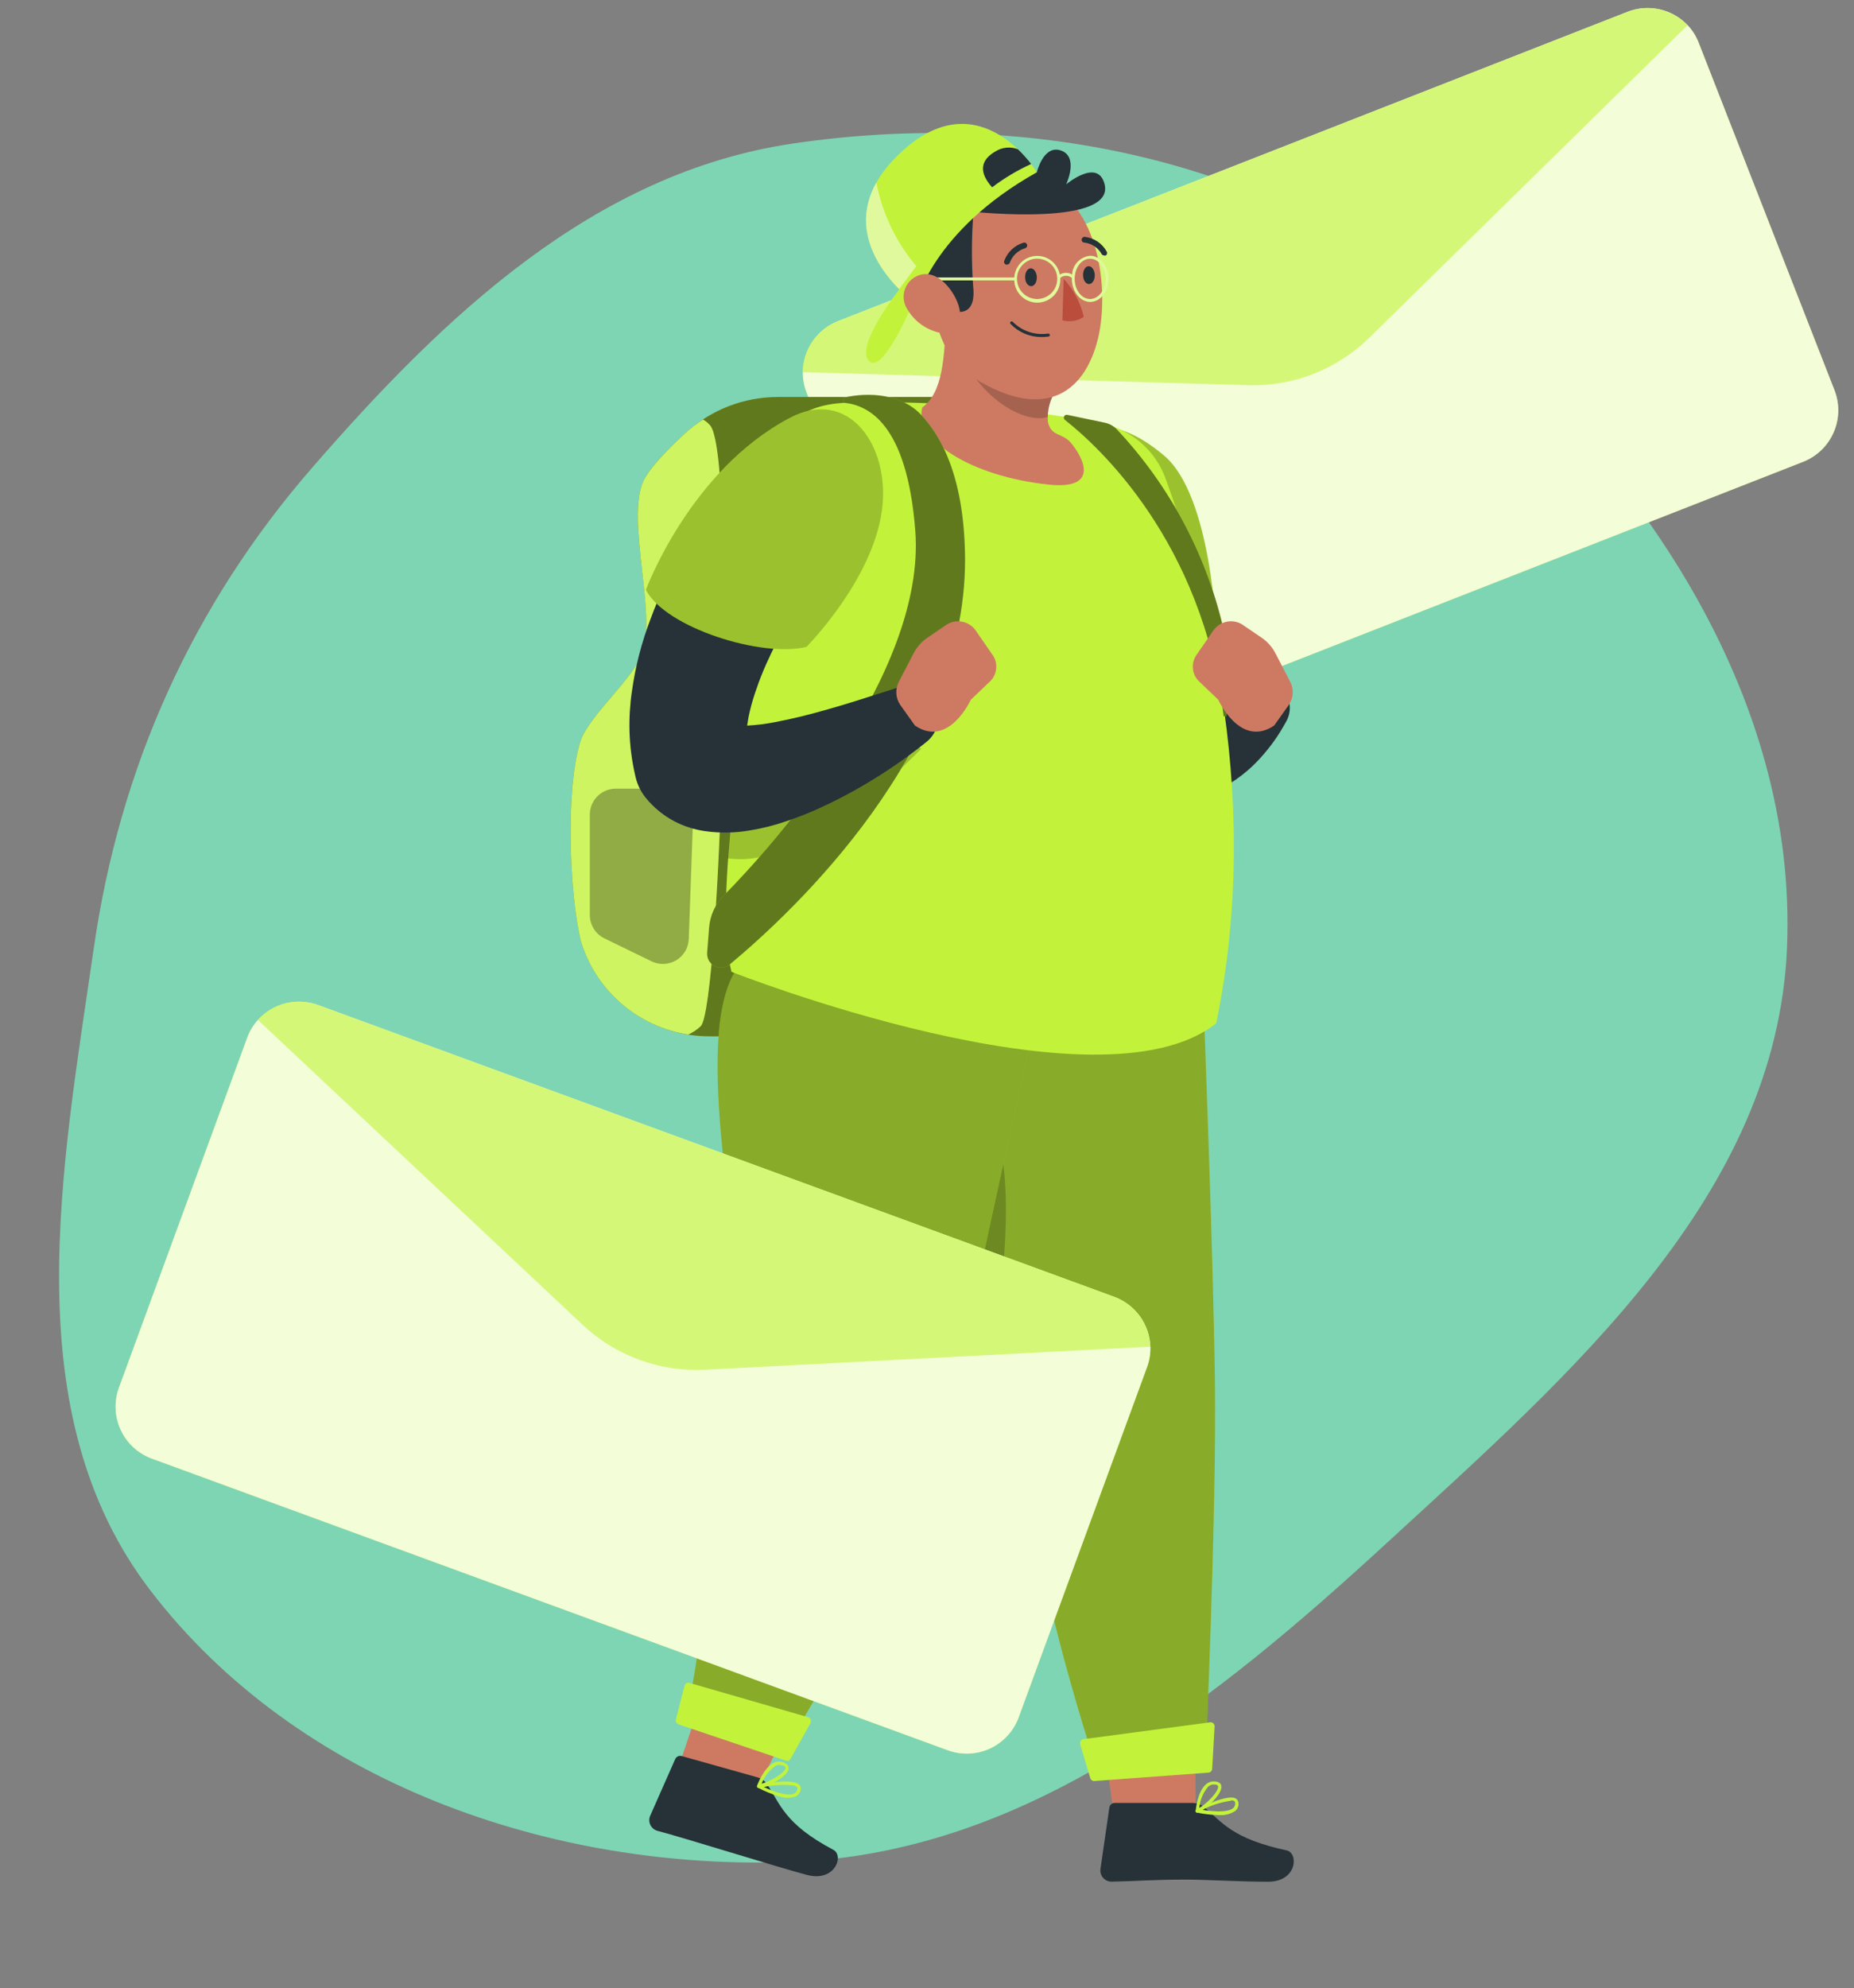 <svg width="251" height="269" viewBox="0 0 251 269" fill="none" xmlns="http://www.w3.org/2000/svg">
<rect x="0" y="0" width="251" height="269" fill="#808080" stroke="none"/>
<path fill-rule="evenodd" clip-rule="evenodd" d="M107.317 19.423C138.22 14.861 170.624 21.088 194.91 40.719C221.692 62.369 243.38 93.849 241.931 128.239C240.517 161.795 212.576 185.955 187.832 208.687C164.518 230.107 138.966 250.689 107.317 251.91C74.615 253.172 40.209 241.129 20.334 215.15C1.958 191.132 8.379 158.161 12.703 128.239C16.24 103.755 26.042 81.93 42.279 63.255C60.108 42.751 80.425 23.394 107.317 19.423Z" fill="#7ED5B3"/>
<path d="M229.99 5.825L248.361 52.801C249.076 54.645 249.033 56.696 248.24 58.508C247.448 60.32 245.972 61.745 244.133 62.473L137.238 104.333C135.392 105.049 133.338 105.005 131.525 104.21C129.712 103.414 128.288 101.933 127.565 100.09L109.202 53.128C108.849 52.238 108.676 51.288 108.692 50.33C108.711 48.844 109.171 47.396 110.015 46.172C110.859 44.948 112.048 44.002 113.431 43.456L220.348 1.595C221.733 1.056 223.247 0.942 224.696 1.268C226.146 1.594 227.466 2.344 228.487 3.423C229.142 4.116 229.653 4.933 229.99 5.825Z" fill="#C2F33A"/>
<path opacity="0.8" d="M229.99 5.825L248.361 52.801C249.076 54.645 249.033 56.696 248.24 58.508C247.448 60.32 245.972 61.745 244.133 62.473L137.238 104.333C135.392 105.049 133.338 105.005 131.525 104.21C129.712 103.414 128.288 101.933 127.565 100.09L109.202 53.128C108.849 52.238 108.676 51.288 108.692 50.33C108.711 48.844 109.171 47.396 110.015 46.172C110.859 44.948 112.048 44.002 113.431 43.456L220.348 1.595C221.733 1.056 223.247 0.942 224.696 1.268C226.146 1.594 227.466 2.344 228.487 3.423C229.142 4.116 229.653 4.933 229.99 5.825Z" fill="white"/>
<path opacity="0.6" d="M228.457 3.424L185.388 45.692C183.223 47.815 180.651 49.478 177.827 50.583C175.004 51.687 171.986 52.21 168.955 52.12L108.656 50.355C108.674 48.868 109.134 47.421 109.978 46.196C110.822 44.972 112.011 44.027 113.394 43.481L220.312 1.619C221.695 1.077 223.209 0.958 224.66 1.28C226.11 1.601 227.432 2.348 228.457 3.424Z" fill="#C2F33A"/>
<path d="M105.362 53.71H128.255C132.85 53.705 137.283 55.408 140.692 58.489C144.101 61.571 146.242 65.81 146.699 70.382C146.699 70.382 146.699 70.472 146.699 70.512C147.854 83.372 147.694 109.331 146.699 122.171C146.699 122.688 146.599 123.325 146.51 124.032C145.974 128.496 143.82 132.609 140.456 135.591C137.092 138.574 132.751 140.219 128.255 140.217H96.184C92.361 140.242 88.626 139.063 85.508 136.848C82.391 134.633 80.05 131.494 78.816 127.874C78.716 127.594 78.633 127.308 78.567 127.018C77.084 120.528 76.576 106.723 78.567 100.363C79.681 96.819 85.942 91.713 87.047 88.169C88.769 82.695 84.857 70.522 87.047 65.216C87.774 63.465 90.342 60.827 92.87 58.528C96.286 55.417 100.742 53.698 105.362 53.71Z" fill="#C2F33A"/>
<path opacity="0.5" d="M105.362 53.71H128.255C132.85 53.705 137.283 55.408 140.692 58.489C144.101 61.571 146.242 65.81 146.699 70.382C146.699 70.382 146.699 70.472 146.699 70.512C147.854 83.372 147.694 109.331 146.699 122.171C146.699 122.688 146.599 123.325 146.51 124.032C145.974 128.496 143.82 132.609 140.456 135.591C137.092 138.574 132.751 140.219 128.255 140.217H96.184C92.361 140.242 88.626 139.063 85.508 136.848C82.391 134.633 80.05 131.494 78.816 127.874C78.716 127.594 78.633 127.308 78.567 127.018C77.084 120.528 76.576 106.723 78.567 100.363C79.681 96.819 85.942 91.713 87.047 88.169C88.769 82.695 84.857 70.522 87.047 65.216C87.774 63.465 90.342 60.827 92.87 58.528C96.286 55.417 100.742 53.698 105.362 53.71Z" fill="black"/>
<path d="M96.214 57.651C95.931 57.287 95.576 56.985 95.169 56.766C94.356 57.289 93.587 57.879 92.87 58.527C90.342 60.827 87.774 63.504 87.047 65.216C84.857 70.522 88.769 82.695 87.047 88.169C85.942 91.713 79.681 96.819 78.567 100.362C76.576 106.723 77.084 120.528 78.567 127.018C78.633 127.308 78.716 127.594 78.816 127.874C79.876 131.01 81.776 133.795 84.308 135.927C86.84 138.059 89.908 139.457 93.178 139.968C93.802 139.686 94.374 139.303 94.871 138.833C97.568 136.086 99.738 62.758 96.214 57.651Z" fill="#C2F33A"/>
<path opacity="0.2" d="M96.214 57.651C95.931 57.287 95.576 56.985 95.169 56.766C94.356 57.289 93.587 57.879 92.87 58.527C90.342 60.827 87.774 63.504 87.047 65.216C84.857 70.522 88.769 82.695 87.047 88.169C85.942 91.713 79.681 96.819 78.567 100.362C76.576 106.723 77.084 120.528 78.567 127.018C78.633 127.308 78.716 127.594 78.816 127.874C79.876 131.01 81.776 133.795 84.308 135.927C86.84 138.059 89.908 139.457 93.178 139.968C93.802 139.686 94.374 139.303 94.871 138.833C97.568 136.086 99.738 62.758 96.214 57.651Z" fill="white"/>
<path opacity="0.3" d="M88.182 130.054L81.841 126.968C81.246 126.681 80.744 126.231 80.392 125.672C80.04 125.112 79.852 124.464 79.851 123.803V110.216C79.851 109.285 80.221 108.391 80.88 107.732C81.539 107.073 82.433 106.703 83.364 106.703H90.332C90.803 106.703 91.27 106.797 91.705 106.981C92.139 107.165 92.532 107.435 92.859 107.774C93.187 108.113 93.444 108.514 93.613 108.955C93.782 109.395 93.862 109.865 93.846 110.336L93.248 127.018C93.232 127.606 93.067 128.181 92.77 128.689C92.472 129.197 92.052 129.622 91.547 129.924C91.042 130.227 90.469 130.397 89.881 130.42C89.293 130.443 88.709 130.317 88.182 130.054Z" fill="black"/>
<path d="M161.819 234.328L149.347 235.363L151.457 250.025L161.888 249.169L161.819 234.328Z" fill="#CE7A63"/>
<path d="M137.98 191.179C133.112 172.426 118.441 150.369 128.185 133.159L162.963 136.404C162.963 136.404 164.237 169.072 164.476 186.61C164.735 204.855 163.162 239.364 163.162 239.364L148.869 240.439C148.869 240.439 139.124 212.231 137.98 191.179Z" fill="#C2F33A"/>
<path opacity="0.3" d="M137.98 191.179C133.112 172.426 118.441 150.369 128.185 133.159L162.963 136.404C162.963 136.404 164.237 169.072 164.476 186.61C164.735 204.855 163.162 239.364 163.162 239.364L148.869 240.439C148.869 240.439 139.124 212.231 137.98 191.179Z" fill="black"/>
<path d="M148.162 240.967L163.6 239.832C163.732 239.823 163.856 239.766 163.949 239.673C164.042 239.58 164.099 239.456 164.108 239.325L164.436 233.591C164.441 233.512 164.429 233.433 164.4 233.359C164.37 233.285 164.325 233.218 164.267 233.164C164.209 233.11 164.139 233.069 164.064 233.045C163.988 233.021 163.908 233.014 163.829 233.024L146.689 235.303C146.612 235.313 146.537 235.34 146.471 235.381C146.405 235.422 146.349 235.478 146.306 235.543C146.263 235.608 146.236 235.682 146.224 235.759C146.213 235.837 146.219 235.915 146.241 235.99L147.605 240.579C147.637 240.699 147.711 240.803 147.813 240.875C147.915 240.946 148.038 240.978 148.162 240.967Z" fill="#C2F33A"/>
<path opacity="0.2" d="M128.315 149.772C128.184 154.205 128.363 158.642 128.852 163.05C130.564 168.953 132.744 174.855 134.695 180.588C137.263 164.364 137.273 145.452 128.315 149.772Z" fill="black"/>
<path d="M107.283 232.566L95.378 228.674L90.64 242.669L100.584 245.934L107.283 232.566Z" fill="#CE7A63"/>
<path d="M101.38 185.107C99.688 166.146 93.417 138.445 100.295 130.363L140.986 134.344C140.986 134.344 132.963 169.759 129.539 187.257C125.986 205.383 105.76 237.453 105.76 237.453L92.92 233.163C92.92 233.163 97.06 206.746 101.38 185.107Z" fill="#C2F33A"/>
<path opacity="0.3" d="M101.38 185.107C99.688 166.146 93.417 138.445 100.295 130.363L140.986 134.344C140.986 134.344 132.963 169.759 129.539 187.257C125.986 205.383 105.76 237.453 105.76 237.453L92.92 233.163C92.92 233.163 97.06 206.746 101.38 185.107Z" fill="black"/>
<path d="M91.875 233.303L106.407 238.21C106.521 238.248 106.646 238.245 106.759 238.202C106.871 238.158 106.965 238.077 107.024 237.971L109.721 233.133C109.762 233.06 109.786 232.978 109.79 232.894C109.795 232.81 109.78 232.726 109.747 232.648C109.715 232.571 109.665 232.502 109.602 232.446C109.539 232.39 109.464 232.35 109.383 232.327L93.328 227.689C93.261 227.669 93.191 227.663 93.122 227.671C93.053 227.68 92.987 227.701 92.926 227.736C92.866 227.77 92.813 227.816 92.771 227.871C92.729 227.927 92.698 227.99 92.681 228.057L91.506 232.626C91.471 232.764 91.49 232.911 91.558 233.036C91.626 233.162 91.739 233.257 91.875 233.303Z" fill="#C2F33A"/>
<path d="M170.508 91.942L167.761 92.151C167.609 92.192 167.465 92.255 167.333 92.34L166.845 92.589C166.526 92.768 166.208 92.927 165.85 93.087C165.212 93.415 164.566 93.704 163.948 93.953C163.319 94.216 162.67 94.429 162.007 94.59L161.41 83.641C161.311 81.461 161.151 79.291 161.022 77.111C160.893 74.931 160.723 72.731 160.524 70.651V70.512C160.268 68.363 159.201 66.394 157.542 65.005C155.882 63.617 153.755 62.914 151.595 63.041C149.435 63.168 147.405 64.115 145.92 65.689C144.434 67.262 143.606 69.343 143.603 71.507C143.603 73.876 143.802 76.096 143.981 78.375C144.161 80.654 144.4 82.904 144.708 85.163L145.156 88.558L145.703 91.942C146.052 94.201 146.51 96.451 146.968 98.71L147.177 99.706C147.319 100.361 147.586 100.983 147.963 101.537C148.801 102.801 149.806 103.945 150.949 104.941C152.327 106.144 153.936 107.051 155.677 107.609C157.415 108.145 159.251 108.288 161.052 108.027C162.508 107.813 163.922 107.373 165.242 106.723C167.268 105.672 169.089 104.266 170.617 102.572C171.293 101.83 171.924 101.049 172.508 100.233C172.797 99.825 173.066 99.417 173.325 98.999L173.713 98.352L174.121 97.635C174.5 96.975 174.67 96.215 174.609 95.456C174.53 94.446 174.054 93.509 173.285 92.85C172.516 92.192 171.517 91.865 170.508 91.942Z" fill="#263238"/>
<path d="M157.568 61.613C164.078 67.058 164.665 85.73 164.665 85.73C161.739 91.752 154.771 92.748 148.829 93.693C148.829 93.693 141.264 88.627 139.622 75.329C138.418 65.525 144.42 50.594 157.568 61.613Z" fill="#C2F33A"/>
<g opacity="0.2">
<path d="M157.568 61.613C164.078 67.058 164.665 85.73 164.665 85.73C161.739 91.752 154.771 92.748 148.829 93.693C148.829 93.693 141.264 88.627 139.622 75.329C138.418 65.525 144.42 50.594 157.568 61.613Z" fill="black"/>
</g>
<path d="M149.157 57.293C137.727 55.083 126.086 54.145 114.449 54.496C107.721 54.785 102.624 58.478 102.117 72.164C101.121 99.934 96.473 121.215 99.031 131.487C99.031 131.487 148.72 151.066 164.655 138.455C171.404 105.608 162.147 76.832 157.817 64.798C157.141 62.908 155.988 61.225 154.471 59.91C152.954 58.596 151.124 57.694 149.157 57.293Z" fill="#C2F33A"/>
<path d="M161.46 243.933H150.929C150.747 243.929 150.569 243.993 150.431 244.113C150.294 244.232 150.205 244.399 150.183 244.58L148.978 252.911C148.956 253.122 148.978 253.335 149.044 253.537C149.109 253.738 149.216 253.924 149.358 254.082C149.499 254.239 149.673 254.366 149.866 254.452C150.06 254.538 150.269 254.583 150.481 254.583C154.154 254.514 155.926 254.305 160.554 254.305C163.411 254.305 167.741 254.593 171.683 254.593C175.624 254.593 175.823 250.701 174.191 250.353C166.835 248.77 165.511 246.591 163.033 244.51C162.593 244.138 162.036 243.934 161.46 243.933Z" fill="#263238"/>
<path d="M164.984 245.575C165.787 245.646 166.59 245.442 167.263 244.998C167.411 244.863 167.525 244.693 167.594 244.504C167.664 244.315 167.687 244.113 167.661 243.913C167.652 243.792 167.612 243.674 167.546 243.572C167.48 243.469 167.39 243.385 167.283 243.326C166.138 242.699 162.396 244.6 161.978 244.819C161.935 244.838 161.9 244.871 161.878 244.913C161.857 244.954 161.85 245.002 161.858 245.048C161.862 245.095 161.882 245.139 161.915 245.174C161.947 245.208 161.99 245.23 162.037 245.237C163.007 245.442 163.993 245.555 164.984 245.575ZM166.656 243.585C166.8 243.577 166.943 243.604 167.074 243.664C167.117 243.688 167.152 243.722 167.177 243.765C167.201 243.807 167.214 243.855 167.213 243.903C167.235 244.034 167.223 244.168 167.18 244.293C167.136 244.418 167.062 244.531 166.964 244.62C166.397 245.128 164.854 245.217 162.774 244.869C163.988 244.24 165.301 243.823 166.656 243.635V243.585Z" fill="#C2F33A"/>
<path d="M162.097 245.247H162.187C163.302 244.739 165.521 242.719 165.342 241.654C165.342 241.405 165.123 241.086 164.506 241.027C164.287 241.001 164.065 241.022 163.854 241.087C163.643 241.152 163.448 241.26 163.282 241.405C162.097 242.4 161.878 244.918 161.878 245.018C161.873 245.058 161.878 245.098 161.894 245.135C161.91 245.172 161.935 245.204 161.968 245.227C162.009 245.244 162.053 245.251 162.097 245.247ZM164.327 241.445H164.466C164.864 241.445 164.894 241.654 164.904 241.703C165.004 242.34 163.511 243.933 162.366 244.62C162.458 243.558 162.875 242.55 163.56 241.733C163.765 241.547 164.03 241.442 164.307 241.435L164.327 241.445Z" fill="#C2F33A"/>
<path d="M102.445 240.44L92.303 237.593C92.128 237.541 91.941 237.555 91.775 237.632C91.611 237.709 91.479 237.844 91.407 238.011L88.003 245.715C87.927 245.91 87.893 246.119 87.903 246.329C87.912 246.538 87.966 246.743 88.06 246.931C88.153 247.118 88.285 247.284 88.447 247.417C88.608 247.551 88.796 247.649 88.998 247.706C92.551 248.631 105.471 252.682 109.263 253.678C113.056 254.673 114.31 251.05 112.817 250.274C106.168 246.76 105.62 244.033 103.799 241.315C103.459 240.88 102.982 240.571 102.445 240.44Z" fill="#263238"/>
<path d="M105.362 243.007C106.116 243.289 106.943 243.31 107.711 243.067C107.891 242.977 108.046 242.845 108.164 242.683C108.282 242.52 108.359 242.33 108.388 242.131C108.415 242.013 108.411 241.889 108.376 241.772C108.341 241.655 108.276 241.549 108.189 241.465C107.253 240.539 103.132 241.375 102.664 241.465C102.619 241.473 102.578 241.496 102.548 241.53C102.517 241.565 102.499 241.608 102.495 241.654C102.489 241.698 102.497 241.743 102.519 241.783C102.54 241.822 102.574 241.854 102.615 241.873C103.493 242.336 104.413 242.716 105.362 243.007ZM107.502 241.584C107.637 241.618 107.764 241.682 107.87 241.773C107.908 241.808 107.935 241.852 107.949 241.901C107.963 241.95 107.963 242.002 107.95 242.052C107.933 242.183 107.884 242.307 107.808 242.415C107.731 242.523 107.63 242.61 107.512 242.669C106.825 243.007 105.322 242.669 103.411 241.783C104.763 241.481 106.157 241.414 107.532 241.584H107.502Z" fill="#C2F33A"/>
<path d="M102.684 241.903H102.774C103.988 241.723 106.666 240.37 106.755 239.305C106.755 239.046 106.696 238.698 106.118 238.469C105.915 238.382 105.697 238.338 105.476 238.338C105.256 238.338 105.037 238.382 104.834 238.469C103.431 239.096 102.545 241.455 102.505 241.574C102.487 241.608 102.477 241.645 102.477 241.684C102.477 241.722 102.487 241.759 102.505 241.793C102.523 241.825 102.548 241.853 102.58 241.872C102.611 241.891 102.647 241.902 102.684 241.903ZM105.859 238.847H105.989C106.367 238.996 106.347 239.155 106.347 239.215C106.268 239.852 104.356 240.987 103.112 241.335C103.487 240.336 104.162 239.478 105.043 238.877C105.302 238.764 105.593 238.753 105.859 238.847Z" fill="#C2F33A"/>
<path opacity="0.2" d="M99.688 103.239C99.22 107.957 98.802 112.267 98.534 116.129C103.321 116.846 111.573 114.596 124.721 101.308L121.029 99.218L99.688 103.239Z" fill="black"/>
<path d="M144.987 59.921C143.783 58.498 142.329 59.115 141.872 57.094C141.737 55.531 142.149 53.969 143.036 52.675L128.106 42.642C127.857 48.474 127.648 53.073 124.861 55.133C123.696 59.383 131.291 64.47 142.051 65.575C148.869 66.251 146.709 61.971 144.987 59.921Z" fill="#CE7A63"/>
<path opacity="0.2" d="M142.757 53.143L130.604 48.823C133.271 54.078 138.676 57.333 141.841 56.427C141.858 55.272 142.173 54.14 142.757 53.143Z" fill="black"/>
<path d="M140.339 24.258C132.276 21.64 124.512 27.791 125.408 35.406C126.304 43.02 127.061 48.166 131.968 51.202C141.732 57.244 147.207 52.854 148.799 45.14C150.153 38.193 148.53 26.915 140.339 24.258Z" fill="#CE7A63"/>
<path d="M140.906 45.598C141.255 45.606 141.605 45.587 141.951 45.538C142.005 45.531 142.054 45.502 142.087 45.46C142.121 45.417 142.136 45.363 142.13 45.309C142.127 45.282 142.118 45.255 142.104 45.231C142.089 45.207 142.071 45.186 142.049 45.169C142.026 45.153 142.001 45.141 141.974 45.134C141.947 45.127 141.919 45.126 141.891 45.13C141.024 45.259 140.139 45.182 139.307 44.905C138.476 44.629 137.721 44.16 137.104 43.537C137.065 43.5 137.013 43.48 136.959 43.48C136.906 43.48 136.854 43.5 136.815 43.537C136.796 43.556 136.78 43.578 136.769 43.603C136.759 43.628 136.753 43.655 136.753 43.682C136.753 43.709 136.759 43.735 136.769 43.76C136.78 43.785 136.796 43.807 136.815 43.826C137.344 44.38 137.979 44.822 138.681 45.126C139.384 45.43 140.14 45.59 140.906 45.598Z" fill="#263238"/>
<path d="M138.786 37.555C138.786 38.222 139.194 38.749 139.632 38.72C140.07 38.69 140.398 38.142 140.369 37.475C140.339 36.809 139.96 36.281 139.523 36.301C139.085 36.321 138.756 36.888 138.786 37.555Z" fill="#263238"/>
<path d="M146.629 37.267C146.629 37.934 147.037 38.461 147.465 38.431C147.893 38.401 148.242 37.854 148.212 37.187C148.182 36.52 147.804 35.993 147.366 36.013C146.928 36.032 146.599 36.6 146.629 37.267Z" fill="#263238"/>
<path d="M144.001 37.724L143.832 43.338C144.32 43.475 144.832 43.504 145.332 43.423C145.832 43.342 146.309 43.154 146.729 42.87C146.279 40.948 145.34 39.175 144.001 37.724Z" fill="#BA4D3C"/>
<path d="M136.377 35.794C136.312 35.813 136.243 35.813 136.178 35.794C136.13 35.775 136.086 35.747 136.049 35.711C136.012 35.675 135.983 35.633 135.962 35.586C135.942 35.538 135.931 35.487 135.931 35.436C135.93 35.385 135.94 35.334 135.959 35.286C136.173 34.699 136.523 34.17 136.979 33.743C137.436 33.316 137.987 33.002 138.587 32.827C138.637 32.816 138.689 32.815 138.74 32.824C138.791 32.833 138.839 32.852 138.883 32.88C138.926 32.907 138.964 32.944 138.993 32.986C139.023 33.028 139.044 33.076 139.055 33.126C139.066 33.176 139.067 33.228 139.058 33.279C139.049 33.33 139.03 33.378 139.002 33.422C138.975 33.465 138.939 33.503 138.896 33.532C138.854 33.562 138.806 33.583 138.756 33.594C138.28 33.74 137.846 33.997 137.488 34.343C137.13 34.689 136.858 35.114 136.696 35.584C136.664 35.643 136.618 35.692 136.562 35.728C136.507 35.765 136.443 35.787 136.377 35.794Z" fill="#263238"/>
<path d="M149.446 34.559C149.39 34.553 149.336 34.536 149.286 34.508C149.236 34.481 149.193 34.444 149.158 34.4C148.922 33.968 148.586 33.599 148.177 33.325C147.767 33.051 147.298 32.88 146.809 32.827C146.757 32.826 146.706 32.814 146.658 32.793C146.611 32.772 146.569 32.741 146.533 32.703C146.498 32.665 146.471 32.62 146.453 32.572C146.435 32.523 146.428 32.471 146.43 32.419C146.438 32.316 146.484 32.22 146.56 32.15C146.636 32.08 146.735 32.041 146.838 32.041C147.46 32.108 148.055 32.324 148.575 32.671C149.095 33.017 149.524 33.484 149.825 34.032C149.852 34.075 149.87 34.124 149.878 34.175C149.886 34.226 149.884 34.278 149.872 34.328C149.86 34.378 149.838 34.425 149.808 34.466C149.778 34.508 149.739 34.543 149.695 34.569C149.613 34.589 149.527 34.586 149.446 34.559Z" fill="#263238"/>
<path d="M129.25 42.104C129.25 42.104 132.236 43.099 131.749 38.72C131.508 35.369 131.525 32.005 131.798 28.657C131.798 28.657 151.357 30.737 149.496 24.755C148.501 21.45 144.34 24.944 144.34 24.944C144.34 24.944 146.161 21.102 143.514 20.326C141.234 19.659 140.369 23.312 140.369 23.312C140.369 23.312 125.787 19.39 123.666 29.931C121.546 40.471 129.25 42.104 129.25 42.104Z" fill="#263238"/>
<path d="M122.373 20.246C113.275 28.308 118.391 35.754 121.745 39.158C120.053 41.377 115.982 47.121 117.625 48.833C119.267 50.545 122.512 43.527 123.647 40.87L123.955 41.109C123.955 41.109 126.165 31.255 140.369 23.312C140.369 23.282 132.894 10.919 122.373 20.246Z" fill="#C2F33A"/>
<path d="M139.602 22.187C139.055 21.48 138.456 20.815 137.81 20.197C137.306 20 136.762 19.927 136.224 19.983C135.686 20.038 135.169 20.22 134.715 20.515C132.097 22.048 133.122 24.019 134.317 25.343C135.956 24.098 137.729 23.039 139.602 22.187Z" fill="#263238"/>
<path opacity="0.5" d="M118.64 24.695C115.146 30.946 118.988 36.361 121.725 39.118L124.055 36.012C121.305 32.769 119.44 28.871 118.64 24.695Z" fill="white"/>
<path d="M147.575 34.609C146.933 34.675 146.335 34.967 145.89 35.435C145.445 35.902 145.181 36.513 145.146 37.157C144.894 37.003 144.605 36.922 144.31 36.922C144.015 36.922 143.726 37.003 143.474 37.157C143.333 36.413 142.926 35.746 142.328 35.282C141.73 34.817 140.983 34.587 140.227 34.635C139.471 34.682 138.759 35.004 138.224 35.541C137.689 36.077 137.369 36.79 137.323 37.545H126.165V37.934H137.323C137.349 38.757 137.702 39.537 138.303 40.1C138.904 40.664 139.704 40.966 140.528 40.94C141.351 40.913 142.131 40.561 142.695 39.96C143.258 39.359 143.56 38.558 143.534 37.735C143.534 37.735 143.534 37.645 143.534 37.605C143.752 37.412 144.033 37.305 144.325 37.305C144.617 37.305 144.898 37.412 145.116 37.605C145.116 37.605 145.116 37.685 145.116 37.725C145.116 39.447 146.231 40.84 147.595 40.84C148.958 40.84 150.073 39.447 150.073 37.725C150.073 36.003 148.938 34.609 147.575 34.609ZM140.418 40.462C139.876 40.464 139.346 40.305 138.895 40.005C138.443 39.706 138.091 39.279 137.882 38.779C137.674 38.279 137.618 37.728 137.722 37.197C137.827 36.665 138.087 36.176 138.469 35.793C138.852 35.409 139.339 35.147 139.871 35.041C140.402 34.934 140.953 34.988 141.453 35.195C141.954 35.402 142.382 35.752 142.684 36.203C142.985 36.653 143.145 37.183 143.145 37.725C143.146 38.449 142.858 39.144 142.347 39.657C141.836 40.17 141.142 40.459 140.418 40.462ZM147.575 40.462C146.42 40.462 145.485 39.237 145.485 37.725C145.485 36.212 146.42 34.997 147.575 34.997C148.729 34.997 149.675 36.222 149.675 37.725C149.675 39.228 148.729 40.462 147.575 40.462Z" fill="#C2F33A"/>
<path opacity="0.5" d="M147.575 34.609C146.933 34.675 146.335 34.967 145.89 35.435C145.445 35.902 145.181 36.513 145.146 37.157C144.894 37.003 144.605 36.922 144.31 36.922C144.015 36.922 143.726 37.003 143.474 37.157C143.333 36.413 142.926 35.746 142.328 35.282C141.73 34.817 140.983 34.587 140.227 34.635C139.471 34.682 138.759 35.004 138.224 35.541C137.689 36.077 137.369 36.79 137.323 37.545H126.165V37.934H137.323C137.349 38.757 137.702 39.537 138.303 40.1C138.904 40.664 139.704 40.966 140.528 40.94C141.351 40.913 142.131 40.561 142.695 39.96C143.258 39.359 143.56 38.558 143.534 37.735C143.534 37.735 143.534 37.645 143.534 37.605C143.752 37.412 144.033 37.305 144.325 37.305C144.617 37.305 144.898 37.412 145.116 37.605C145.116 37.605 145.116 37.685 145.116 37.725C145.116 39.447 146.231 40.84 147.595 40.84C148.958 40.84 150.073 39.447 150.073 37.725C150.073 36.003 148.938 34.609 147.575 34.609ZM140.418 40.462C139.876 40.464 139.346 40.305 138.895 40.005C138.443 39.706 138.091 39.279 137.882 38.779C137.674 38.279 137.618 37.728 137.722 37.197C137.827 36.665 138.087 36.176 138.469 35.793C138.852 35.409 139.339 35.147 139.871 35.041C140.402 34.934 140.953 34.988 141.453 35.195C141.954 35.402 142.382 35.752 142.684 36.203C142.985 36.653 143.145 37.183 143.145 37.725C143.146 38.449 142.858 39.144 142.347 39.657C141.836 40.17 141.142 40.459 140.418 40.462ZM147.575 40.462C146.42 40.462 145.485 39.237 145.485 37.725C145.485 36.212 146.42 34.997 147.575 34.997C148.729 34.997 149.675 36.222 149.675 37.725C149.675 39.228 148.729 40.462 147.575 40.462Z" fill="white"/>
<path d="M122.86 41.885C123.788 43.43 125.292 44.544 127.041 44.981C129.37 45.538 130.465 43.428 129.758 41.278C129.121 39.347 127.15 36.719 124.841 37.127C124.339 37.223 123.869 37.441 123.472 37.763C123.076 38.086 122.765 38.501 122.569 38.973C122.373 39.444 122.296 39.957 122.347 40.466C122.398 40.974 122.574 41.462 122.86 41.885Z" fill="#CE7A63"/>
<path d="M124.632 56.049C122.074 53.371 117.724 52.983 114.191 53.809V54.486C117.445 54.785 122.791 57.164 123.915 71.826C125.398 91.205 104.476 114.626 97.986 121.155C96.822 122.335 96.116 123.892 95.995 125.545L95.737 128.899C95.708 129.267 95.788 129.634 95.967 129.956C96.146 130.278 96.416 130.54 96.744 130.709C97.071 130.878 97.441 130.947 97.807 130.906C98.174 130.866 98.52 130.718 98.802 130.482C107.621 123.146 130.654 101.537 130.654 75.737C130.604 65.157 127.737 59.284 124.632 56.049Z" fill="#C2F33A"/>
<path opacity="0.5" d="M124.632 56.049C122.074 53.371 117.724 52.983 114.191 53.809V54.486C117.445 54.785 122.791 57.164 123.915 71.826C125.398 91.205 104.476 114.626 97.986 121.155C96.822 122.335 96.116 123.892 95.995 125.545L95.737 128.899C95.708 129.267 95.788 129.634 95.967 129.956C96.146 130.278 96.416 130.54 96.744 130.709C97.071 130.878 97.441 130.947 97.807 130.906C98.174 130.866 98.52 130.718 98.802 130.482C107.621 123.146 130.654 101.537 130.654 75.737C130.604 65.157 127.737 59.284 124.632 56.049Z" fill="black"/>
<path d="M126.861 95.813C126.694 95.281 126.423 94.786 126.064 94.358C125.705 93.93 125.265 93.577 124.77 93.319C124.274 93.061 123.733 92.903 123.176 92.855C122.62 92.806 122.059 92.868 121.526 93.036L121.327 93.096C118.928 93.853 116.35 94.709 113.942 95.425C111.533 96.142 109.045 96.839 106.676 97.346C105.501 97.595 104.346 97.834 103.232 97.983C102.505 98.073 101.808 98.142 101.151 98.172C101.241 97.545 101.35 96.908 101.51 96.251C101.755 95.198 102.064 94.161 102.435 93.146C102.784 92.091 103.222 91.016 103.69 89.941C104.675 87.732 105.782 85.578 107.004 83.491C107.611 82.416 108.278 81.361 108.935 80.316L109.93 78.773L110.428 78.026L110.846 77.409L111.165 76.951C112.415 75.128 112.905 72.889 112.529 70.71C112.152 68.532 110.94 66.586 109.15 65.288C107.36 63.99 105.135 63.443 102.947 63.762C100.759 64.081 98.783 65.242 97.439 66.998L96.623 68.073L95.906 69.068C95.438 69.715 95 70.372 94.572 71.059C93.696 72.363 92.9 73.716 92.123 75.04C91.347 76.364 90.65 77.817 89.963 79.251C89.277 80.684 88.65 82.167 88.092 83.7C86.875 86.86 86.023 90.15 85.554 93.504C85.287 95.306 85.177 97.128 85.226 98.949C85.28 100.892 85.524 102.826 85.952 104.722L86.052 105.16C86.291 106.164 86.75 107.102 87.395 107.907C88.482 109.257 89.838 110.365 91.377 111.162C92.644 111.809 94.01 112.243 95.418 112.446C97.478 112.741 99.571 112.704 101.619 112.336C103.271 112.065 104.896 111.652 106.476 111.102C107.97 110.594 109.383 110.047 110.747 109.43C113.392 108.233 115.956 106.863 118.421 105.329C120.843 103.836 123.17 102.194 125.388 100.412C126.069 99.884 126.574 99.162 126.837 98.341C127.1 97.52 127.109 96.639 126.861 95.813Z" fill="#263238"/>
<path d="M106.914 56.547C93.348 63.694 87.445 79.808 87.445 79.808C90.093 84.925 103.112 89.006 109.184 87.523C109.184 87.523 118.142 78.515 119.406 69.019C120.561 60.28 114.867 52.317 106.914 56.547Z" fill="#C2F33A"/>
<g opacity="0.2">
<path d="M106.914 56.547C93.348 63.694 87.445 79.808 87.445 79.808C90.093 84.925 103.112 89.006 109.184 87.523C109.184 87.523 118.142 78.515 119.406 69.019C120.561 60.28 114.867 52.317 106.914 56.547Z" fill="black"/>
</g>
<path d="M121.875 95.366L123.865 98.163C128.444 101.268 131.43 94.679 131.43 94.679L134.138 92.091C134.588 91.605 134.85 90.974 134.878 90.312C134.905 89.65 134.696 88.999 134.287 88.478L132.187 85.442C131.789 84.798 131.156 84.335 130.422 84.149C129.689 83.963 128.911 84.07 128.255 84.447L125.548 86.288C124.762 86.827 124.123 87.552 123.686 88.398L121.696 92.23C121.438 92.72 121.318 93.27 121.35 93.823C121.381 94.375 121.563 94.909 121.875 95.366Z" fill="#CE7A63"/>
<path d="M166.019 96.909L166.288 91.932C166.4 89.93 166.246 87.921 165.83 85.96C163.577 75.512 158.518 65.877 151.198 58.09C150.76 57.634 150.194 57.322 149.576 57.194L144.489 56.129C144.405 56.111 144.317 56.123 144.239 56.161C144.162 56.199 144.1 56.262 144.062 56.34C144.024 56.417 144.014 56.505 144.032 56.59C144.049 56.674 144.095 56.75 144.161 56.806C148.7 60.369 162.794 73.229 165.661 96.909H166.019Z" fill="#C2F33A"/>
<path opacity="0.5" d="M166.019 96.909L166.288 91.932C166.4 89.93 166.246 87.921 165.83 85.96C163.577 75.512 158.518 65.877 151.198 58.09C150.76 57.634 150.194 57.322 149.576 57.194L144.489 56.129C144.405 56.111 144.317 56.123 144.239 56.161C144.162 56.199 144.1 56.262 144.062 56.34C144.024 56.417 144.014 56.505 144.032 56.59C144.049 56.674 144.095 56.75 144.161 56.806C148.7 60.369 162.794 73.229 165.661 96.909H166.019Z" fill="black"/>
<path d="M174.489 95.366L172.499 98.163C167.91 101.268 164.934 94.679 164.934 94.679L162.227 92.091C161.776 91.605 161.514 90.974 161.486 90.312C161.459 89.65 161.669 88.999 162.077 88.478L164.178 85.442C164.576 84.798 165.208 84.335 165.942 84.149C166.676 83.963 167.453 84.07 168.109 84.447L170.817 86.288C171.602 86.827 172.241 87.552 172.678 88.398L174.669 92.23C174.926 92.72 175.046 93.27 175.014 93.823C174.983 94.375 174.801 94.909 174.489 95.366Z" fill="#CE7A63"/>
<path d="M155.274 185.017L137.907 232.374C137.221 234.228 135.829 235.736 134.035 236.568C132.241 237.4 130.191 237.49 128.332 236.816L20.533 197.34C18.677 196.654 17.167 195.259 16.337 193.462C15.506 191.665 15.421 189.612 16.1 187.753L33.464 140.413C33.789 139.512 34.289 138.685 34.935 137.979C35.934 136.878 37.238 136.099 38.681 135.741C40.125 135.383 41.642 135.463 43.039 135.97L150.855 175.46C152.249 175.974 153.458 176.892 154.328 178.096C155.198 179.301 155.69 180.737 155.74 182.222C155.771 183.175 155.612 184.125 155.274 185.017Z" fill="#C2F33A"/>
<path opacity="0.8" d="M155.274 185.017L137.907 232.374C137.221 234.228 135.829 235.736 134.035 236.568C132.241 237.4 130.191 237.49 128.332 236.816L20.533 197.34C18.677 196.654 17.167 195.259 16.337 193.462C15.506 191.665 15.421 189.612 16.1 187.753L33.464 140.413C33.789 139.512 34.289 138.685 34.935 137.979C35.934 136.878 37.238 136.099 38.681 135.741C40.125 135.383 41.642 135.463 43.039 135.97L150.855 175.46C152.249 175.974 153.458 176.892 154.328 178.096C155.198 179.301 155.69 180.737 155.74 182.222C155.771 183.175 155.612 184.125 155.274 185.017Z" fill="white"/>
<path opacity="0.6" d="M155.716 182.203L95.453 185.323C92.424 185.478 89.396 185.02 86.549 183.977C83.702 182.933 81.095 181.325 78.885 179.249L34.892 137.973C35.891 136.872 37.195 136.093 38.638 135.735C40.081 135.377 41.598 135.457 42.996 135.964L150.812 175.454C152.207 175.964 153.419 176.878 154.293 178.081C155.167 179.283 155.662 180.718 155.716 182.203Z" fill="#C2F33A"/>
</svg>
